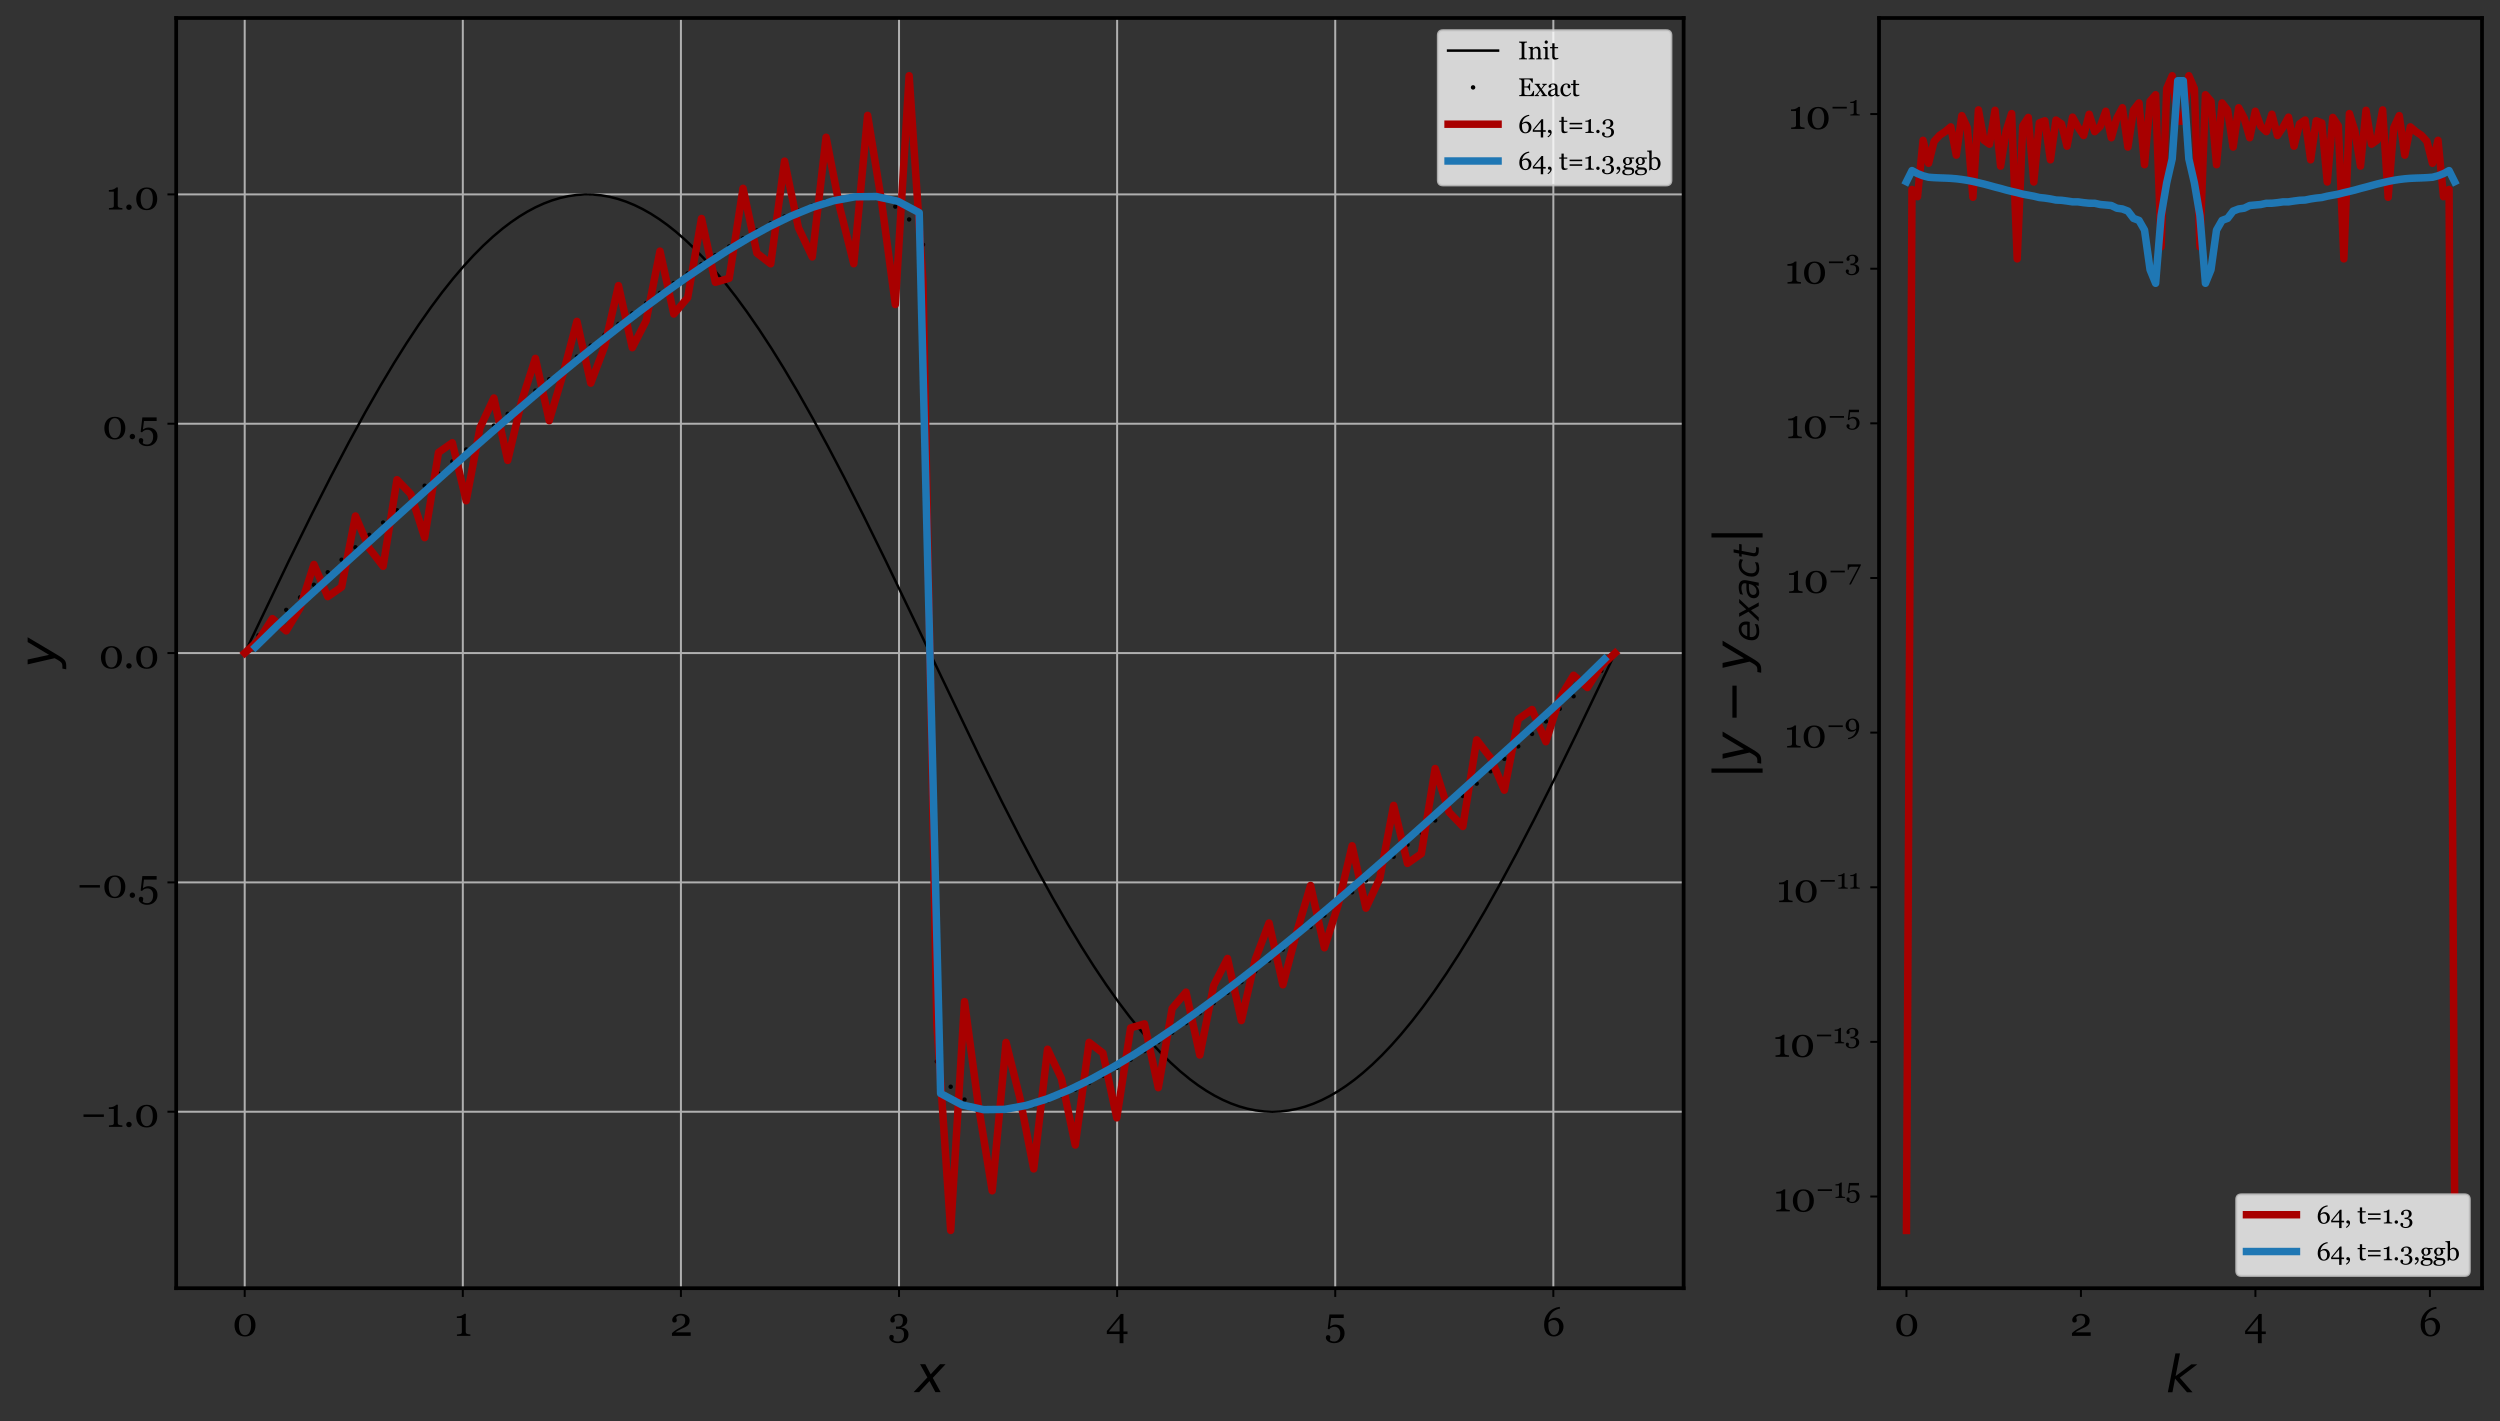 <?xml version="1.0" encoding="utf-8" standalone="no"?>
<!DOCTYPE svg PUBLIC "-//W3C//DTD SVG 1.1//EN"
  "http://www.w3.org/Graphics/SVG/1.1/DTD/svg11.dtd">
<svg xmlns:xlink="http://www.w3.org/1999/xlink" width="1000.796pt" height="568.901pt" viewBox="0 0 1000.796 568.901" xmlns="http://www.w3.org/2000/svg" version="1.1">
 <rect x="0" y="0" width="1000.796" height="568.901" fill="#333333" stroke="none"/>
 <defs>
  <style type="text/css">*{stroke-linejoin: round; stroke-linecap: butt}</style>
 </defs>
 <g id="figure_1">
  <g id="patch_1">
   <path d="M 0 568.901 
L 1000.796 568.901 
L 1000.796 0 
L 0 0 
L 0 568.901 
z
" style="fill: none"/>
  </g>
  <g id="axes_1">
   <g id="patch_2">
    <path d="M 70.531 515.68 
L 673.986 515.68 
L 673.986 7.2 
L 70.531 7.2 
L 70.531 515.68 
z
" style="fill: none"/>
   </g>
   <g id="matplotlib.axis_1">
    <g id="xtick_1">
     <g id="line2d_1">
      <path d="M 97.961 515.68 
L 97.961 7.2 
" clip-path="url(#p38a72da146)" style="fill: none; stroke: #b0b0b0; stroke-width: 0.8; stroke-linecap: square"/>
     </g>
     <g id="line2d_2">
      <defs>
       <path id="m943eaf4211" d="M 0 0 
L 0 3.5 
" style="stroke: #000000; stroke-width: 0.8"/>
      </defs>
      <g>
       <use xlink:href="#m943eaf4211" x="97.961" y="515.68" style="stroke: #000000; stroke-width: 0.8"/>
      </g>
     </g>
     <g id="text_1">
      <!-- 0 -->
      <g transform="translate(93.051 534.775) scale(0.16 -0.16)">
       <defs>
        <path id="Georgia-30" d="M 3209 2919 
Q 3409 2678 3507 2354 
Q 3606 2031 3606 1678 
Q 3606 1253 3484 917 
Q 3363 581 3150 359 
Q 2931 131 2631 15 
Q 2331 -100 1963 -100 
Q 1559 -100 1243 34 
Q 928 169 731 403 
Q 525 647 423 973 
Q 322 1300 322 1678 
Q 322 2050 420 2362 
Q 519 2675 728 2928 
Q 928 3172 1243 3312 
Q 1559 3453 1966 3453 
Q 2394 3453 2700 3309 
Q 3006 3166 3209 2919 
z
M 2916 1678 
Q 2916 2422 2661 2831 
Q 2406 3241 1969 3241 
Q 1525 3241 1269 2831 
Q 1013 2422 1013 1678 
Q 1013 972 1258 542 
Q 1503 113 1963 113 
Q 2422 113 2669 542 
Q 2916 972 2916 1678 
z
" transform="scale(0.016)"/>
       </defs>
       <use xlink:href="#Georgia-30"/>
      </g>
     </g>
    </g>
    <g id="xtick_2">
     <g id="line2d_3">
      <path d="M 185.273 515.68 
L 185.273 7.2 
" clip-path="url(#p38a72da146)" style="fill: none; stroke: #b0b0b0; stroke-width: 0.8; stroke-linecap: square"/>
     </g>
     <g id="line2d_4">
      <g>
       <use xlink:href="#m943eaf4211" x="185.273" y="515.68" style="stroke: #000000; stroke-width: 0.8"/>
      </g>
     </g>
     <g id="text_2">
      <!-- 1 -->
      <g transform="translate(181.835 534.775) scale(0.16 -0.16)">
       <defs>
        <path id="Georgia-31" d="M 2528 0 
L 422 0 
L 422 222 
Q 516 228 714 248 
Q 913 269 988 291 
Q 1084 322 1136 392 
Q 1188 463 1188 603 
L 1188 2797 
L 409 2797 
L 409 3059 
L 581 3059 
Q 919 3059 1186 3184 
Q 1453 3309 1569 3453 
L 1828 3453 
Q 1819 3250 1809 2978 
Q 1800 2706 1800 2491 
L 1800 638 
Q 1800 528 1848 442 
Q 1897 356 1988 316 
Q 2069 281 2253 253 
Q 2438 225 2528 222 
L 2528 0 
z
" transform="scale(0.016)"/>
       </defs>
       <use xlink:href="#Georgia-31"/>
      </g>
     </g>
    </g>
    <g id="xtick_3">
     <g id="line2d_5">
      <path d="M 272.584 515.68 
L 272.584 7.2 
" clip-path="url(#p38a72da146)" style="fill: none; stroke: #b0b0b0; stroke-width: 0.8; stroke-linecap: square"/>
     </g>
     <g id="line2d_6">
      <g>
       <use xlink:href="#m943eaf4211" x="272.584" y="515.68" style="stroke: #000000; stroke-width: 0.8"/>
      </g>
     </g>
     <g id="text_3">
      <!-- 2 -->
      <g transform="translate(268.116 534.775) scale(0.16 -0.16)">
       <defs>
        <path id="Georgia-32" d="M 3272 0 
L 344 0 
L 344 425 
Q 428 522 578 642 
Q 728 763 934 903 
Q 1059 988 1234 1088 
Q 1409 1188 1631 1306 
Q 1878 1438 2011 1538 
Q 2144 1638 2253 1784 
Q 2325 1881 2369 2026 
Q 2413 2172 2413 2441 
Q 2413 2831 2203 3014 
Q 1994 3197 1666 3197 
Q 1463 3197 1281 3117 
Q 1100 3038 1009 2897 
Q 1031 2797 1064 2659 
Q 1097 2522 1097 2391 
Q 1097 2272 998 2180 
Q 900 2088 706 2088 
Q 550 2088 465 2195 
Q 381 2303 381 2484 
Q 381 2653 475 2823 
Q 569 2994 744 3138 
Q 916 3278 1169 3365 
Q 1422 3453 1716 3453 
Q 2356 3453 2732 3167 
Q 3109 2881 3109 2403 
Q 3109 2175 3042 1987 
Q 2975 1800 2825 1656 
Q 2659 1497 2437 1383 
Q 2216 1269 1759 1066 
Q 1488 944 1253 811 
Q 1019 678 869 553 
L 3272 553 
L 3272 0 
z
" transform="scale(0.016)"/>
       </defs>
       <use xlink:href="#Georgia-32"/>
      </g>
     </g>
    </g>
    <g id="xtick_4">
     <g id="line2d_7">
      <path d="M 359.896 515.68 
L 359.896 7.2 
" clip-path="url(#p38a72da146)" style="fill: none; stroke: #b0b0b0; stroke-width: 0.8; stroke-linecap: square"/>
     </g>
     <g id="line2d_8">
      <g>
       <use xlink:href="#m943eaf4211" x="359.896" y="515.68" style="stroke: #000000; stroke-width: 0.8"/>
      </g>
     </g>
     <g id="text_4">
      <!-- 3 -->
      <g transform="translate(355.482 534.775) scale(0.16 -0.16)">
       <defs>
        <path id="Georgia-33" d="M 1522 -1141 
Q 1228 -1141 984 -1067 
Q 741 -994 566 -869 
Q 391 -744 295 -581 
Q 200 -419 200 -247 
Q 200 -94 275 29 
Q 350 153 516 153 
Q 703 153 801 61 
Q 900 -31 900 -150 
Q 900 -250 867 -403 
Q 834 -556 816 -622 
Q 838 -650 895 -697 
Q 953 -744 1038 -781 
Q 1138 -828 1247 -856 
Q 1356 -884 1556 -884 
Q 1744 -884 1917 -821 
Q 2091 -759 2222 -622 
Q 2359 -478 2436 -286 
Q 2513 -94 2513 219 
Q 2513 388 2477 553 
Q 2441 719 2344 841 
Q 2247 963 2080 1030 
Q 1913 1097 1656 1097 
L 1247 1097 
L 1247 1456 
L 1519 1456 
Q 1950 1456 2140 1693 
Q 2331 1931 2331 2409 
Q 2331 2800 2147 2998 
Q 1963 3197 1625 3197 
Q 1463 3197 1358 3158 
Q 1253 3119 1188 3081 
Q 1109 3038 1059 2984 
Q 1009 2931 984 2906 
Q 1006 2806 1037 2661 
Q 1069 2516 1069 2384 
Q 1069 2269 970 2176 
Q 872 2084 681 2084 
Q 516 2084 439 2203 
Q 363 2322 363 2478 
Q 363 2641 453 2809 
Q 544 2978 722 3125 
Q 900 3272 1156 3362 
Q 1413 3453 1747 3453 
Q 2131 3453 2382 3339 
Q 2634 3225 2778 3063 
Q 2919 2903 2972 2728 
Q 3025 2553 3025 2428 
Q 3025 2272 2981 2114 
Q 2938 1956 2838 1822 
Q 2728 1675 2548 1554 
Q 2369 1434 2097 1359 
L 2097 1309 
Q 2272 1294 2470 1231 
Q 2669 1169 2828 1047 
Q 2994 919 3100 717 
Q 3206 516 3206 206 
Q 3206 -394 2725 -767 
Q 2244 -1141 1522 -1141 
z
" transform="scale(0.016)"/>
       </defs>
       <use xlink:href="#Georgia-33"/>
      </g>
     </g>
    </g>
    <g id="xtick_5">
     <g id="line2d_9">
      <path d="M 447.208 515.68 
L 447.208 7.2 
" clip-path="url(#p38a72da146)" style="fill: none; stroke: #b0b0b0; stroke-width: 0.8; stroke-linecap: square"/>
     </g>
     <g id="line2d_10">
      <g>
       <use xlink:href="#m943eaf4211" x="447.208" y="515.68" style="stroke: #000000; stroke-width: 0.8"/>
      </g>
     </g>
     <g id="text_5">
      <!-- 4 -->
      <g transform="translate(442.688 534.775) scale(0.16 -0.16)">
       <defs>
        <path id="Georgia-34" d="M 3388 281 
L 2753 281 
L 2753 -1141 
L 2153 -1141 
L 2153 281 
L 153 281 
L 153 763 
L 2344 3434 
L 2753 3434 
L 2753 691 
L 3388 691 
L 3388 281 
z
M 2153 691 
L 2153 2738 
L 466 691 
L 2153 691 
z
" transform="scale(0.016)"/>
       </defs>
       <use xlink:href="#Georgia-34"/>
      </g>
     </g>
    </g>
    <g id="xtick_6">
     <g id="line2d_11">
      <path d="M 534.519 515.68 
L 534.519 7.2 
" clip-path="url(#p38a72da146)" style="fill: none; stroke: #b0b0b0; stroke-width: 0.8; stroke-linecap: square"/>
     </g>
     <g id="line2d_12">
      <g>
       <use xlink:href="#m943eaf4211" x="534.519" y="515.68" style="stroke: #000000; stroke-width: 0.8"/>
      </g>
     </g>
     <g id="text_6">
      <!-- 5 -->
      <g transform="translate(530.293 534.775) scale(0.16 -0.16)">
       <defs>
        <path id="Georgia-35" d="M 2634 1466 
Q 2841 1303 2977 1047 
Q 3113 791 3113 406 
Q 3113 -266 2653 -703 
Q 2194 -1141 1488 -1141 
Q 941 -1141 562 -881 
Q 184 -622 184 -278 
Q 184 -119 262 0 
Q 341 119 503 119 
Q 691 119 789 20 
Q 888 -78 888 -194 
Q 888 -294 853 -444 
Q 819 -594 800 -666 
Q 825 -688 881 -725 
Q 938 -763 1016 -797 
Q 1097 -831 1214 -857 
Q 1331 -884 1488 -884 
Q 1688 -884 1866 -803 
Q 2044 -722 2166 -563 
Q 2300 -388 2367 -164 
Q 2434 59 2434 403 
Q 2434 844 2189 1133 
Q 1944 1422 1544 1422 
Q 1294 1422 1076 1328 
Q 859 1234 688 1016 
L 478 1097 
L 744 3353 
L 2981 3353 
L 2981 2797 
L 997 2797 
L 834 1472 
Q 975 1572 1204 1670 
Q 1434 1769 1709 1769 
Q 1938 1769 2183 1698 
Q 2428 1628 2634 1466 
z
" transform="scale(0.016)"/>
       </defs>
       <use xlink:href="#Georgia-35"/>
      </g>
     </g>
    </g>
    <g id="xtick_7">
     <g id="line2d_13">
      <path d="M 621.831 515.68 
L 621.831 7.2 
" clip-path="url(#p38a72da146)" style="fill: none; stroke: #b0b0b0; stroke-width: 0.8; stroke-linecap: square"/>
     </g>
     <g id="line2d_14">
      <g>
       <use xlink:href="#m943eaf4211" x="621.831" y="515.68" style="stroke: #000000; stroke-width: 0.8"/>
      </g>
     </g>
     <g id="text_7">
      <!-- 6 -->
      <g transform="translate(617.304 534.775) scale(0.16 -0.16)">
       <defs>
        <path id="Georgia-36" d="M 3359 1441 
Q 3359 1116 3242 831 
Q 3125 547 2928 347 
Q 2700 119 2423 9 
Q 2147 -100 1847 -100 
Q 1500 -100 1219 28 
Q 938 156 741 391 
Q 541 628 431 972 
Q 322 1316 322 1744 
Q 322 2859 986 3625 
Q 1650 4391 2766 4544 
L 2822 4263 
L 2541 4213 
Q 1863 3994 1492 3531 
Q 1122 3069 1013 2409 
Q 1281 2644 1543 2741 
Q 1806 2838 2097 2838 
Q 2619 2838 2989 2438 
Q 3359 2038 3359 1441 
z
M 2681 1356 
Q 2681 1863 2448 2169 
Q 2216 2475 1825 2475 
Q 1591 2475 1389 2387 
Q 1188 2300 1000 2094 
Q 997 2056 990 1920 
Q 984 1784 984 1706 
Q 984 975 1223 561 
Q 1463 147 1853 147 
Q 2225 147 2453 470 
Q 2681 794 2681 1356 
z
" transform="scale(0.016)"/>
       </defs>
       <use xlink:href="#Georgia-36"/>
      </g>
     </g>
    </g>
    <g id="text_8">
     <!-- $x$ -->
     <g transform="translate(366.259 557.364) scale(0.2 -0.2)">
      <defs>
       <path id="DejaVuSans-Oblique-78" d="M 3841 3500 
L 2234 1784 
L 3219 0 
L 2559 0 
L 1819 1388 
L 531 0 
L -166 0 
L 1556 1844 
L 641 3500 
L 1300 3500 
L 1972 2234 
L 3144 3500 
L 3841 3500 
z
" transform="scale(0.016)"/>
      </defs>
      <use xlink:href="#DejaVuSans-Oblique-78" transform="translate(0 0.312)"/>
     </g>
    </g>
   </g>
   <g id="matplotlib.axis_2">
    <g id="ytick_1">
     <g id="line2d_15">
      <path d="M 70.531 445.049 
L 673.986 445.049 
" clip-path="url(#p38a72da146)" style="fill: none; stroke: #b0b0b0; stroke-width: 0.8; stroke-linecap: square"/>
     </g>
     <g id="line2d_16">
      <defs>
       <path id="mfa3204009a" d="M 0 0 
L -3.5 0 
" style="stroke: #000000; stroke-width: 0.8"/>
      </defs>
      <g>
       <use xlink:href="#mfa3204009a" x="70.531" y="445.049" style="stroke: #000000; stroke-width: 0.8"/>
      </g>
     </g>
     <g id="text_9">
      <!-- −1.0 -->
      <g transform="translate(32.234 451.096) scale(0.16 -0.16)">
       <defs>
        <path id="Georgia-2212" d="M 3650 1553 
L 466 1553 
L 466 1944 
L 3650 1944 
L 3650 1553 
z
" transform="scale(0.016)"/>
        <path id="Georgia-2e" d="M 1297 359 
Q 1297 184 1170 60 
Q 1044 -63 869 -63 
Q 694 -63 567 60 
Q 441 184 441 359 
Q 441 534 567 661 
Q 694 788 869 788 
Q 1044 788 1170 661 
Q 1297 534 1297 359 
z
" transform="scale(0.016)"/>
       </defs>
       <use xlink:href="#Georgia-2212"/>
       <use xlink:href="#Georgia-31" x="64.307"/>
       <use xlink:href="#Georgia-2e" x="107.275"/>
       <use xlink:href="#Georgia-30" x="134.229"/>
      </g>
     </g>
    </g>
    <g id="ytick_2">
     <g id="line2d_17">
      <path d="M 70.531 353.244 
L 673.986 353.244 
" clip-path="url(#p38a72da146)" style="fill: none; stroke: #b0b0b0; stroke-width: 0.8; stroke-linecap: square"/>
     </g>
     <g id="line2d_18">
      <g>
       <use xlink:href="#mfa3204009a" x="70.531" y="353.244" style="stroke: #000000; stroke-width: 0.8"/>
      </g>
     </g>
     <g id="text_10">
      <!-- −0.5 -->
      <g transform="translate(30.656 359.292) scale(0.16 -0.16)">
       <use xlink:href="#Georgia-2212"/>
       <use xlink:href="#Georgia-30" x="64.307"/>
       <use xlink:href="#Georgia-2e" x="125.684"/>
       <use xlink:href="#Georgia-35" x="152.637"/>
      </g>
     </g>
    </g>
    <g id="ytick_3">
     <g id="line2d_19">
      <path d="M 70.531 261.44 
L 673.986 261.44 
" clip-path="url(#p38a72da146)" style="fill: none; stroke: #b0b0b0; stroke-width: 0.8; stroke-linecap: square"/>
     </g>
     <g id="line2d_20">
      <g>
       <use xlink:href="#mfa3204009a" x="70.531" y="261.44" style="stroke: #000000; stroke-width: 0.8"/>
      </g>
     </g>
     <g id="text_11">
      <!-- 0.0 -->
      <g transform="translate(39.579 267.488) scale(0.16 -0.16)">
       <use xlink:href="#Georgia-30"/>
       <use xlink:href="#Georgia-2e" x="61.377"/>
       <use xlink:href="#Georgia-30" x="88.33"/>
      </g>
     </g>
    </g>
    <g id="ytick_4">
     <g id="line2d_21">
      <path d="M 70.531 169.636 
L 673.986 169.636 
" clip-path="url(#p38a72da146)" style="fill: none; stroke: #b0b0b0; stroke-width: 0.8; stroke-linecap: square"/>
     </g>
     <g id="line2d_22">
      <g>
       <use xlink:href="#mfa3204009a" x="70.531" y="169.636" style="stroke: #000000; stroke-width: 0.8"/>
      </g>
     </g>
     <g id="text_12">
      <!-- 0.5 -->
      <g transform="translate(40.946 175.683) scale(0.16 -0.16)">
       <use xlink:href="#Georgia-30"/>
       <use xlink:href="#Georgia-2e" x="61.377"/>
       <use xlink:href="#Georgia-35" x="88.33"/>
      </g>
     </g>
    </g>
    <g id="ytick_5">
     <g id="line2d_23">
      <path d="M 70.531 77.831 
L 673.986 77.831 
" clip-path="url(#p38a72da146)" style="fill: none; stroke: #b0b0b0; stroke-width: 0.8; stroke-linecap: square"/>
     </g>
     <g id="line2d_24">
      <g>
       <use xlink:href="#mfa3204009a" x="70.531" y="77.831" style="stroke: #000000; stroke-width: 0.8"/>
      </g>
     </g>
     <g id="text_13">
      <!-- 1.0 -->
      <g transform="translate(42.524 83.879) scale(0.16 -0.16)">
       <use xlink:href="#Georgia-31"/>
       <use xlink:href="#Georgia-2e" x="42.969"/>
       <use xlink:href="#Georgia-30" x="69.922"/>
      </g>
     </g>
    </g>
    <g id="text_14">
     <!-- $y$ -->
     <g transform="translate(22.319 267.44) rotate(-90) scale(0.2 -0.2)">
      <defs>
       <path id="DejaVuSans-Oblique-79" d="M 1588 -325 
Q 1188 -997 936 -1164 
Q 684 -1331 294 -1331 
L -159 -1331 
L -63 -850 
L 269 -850 
Q 509 -850 678 -719 
Q 847 -588 1056 -206 
L 1234 128 
L 459 3500 
L 1069 3500 
L 1650 819 
L 3256 3500 
L 3859 3500 
L 1588 -325 
z
" transform="scale(0.016)"/>
      </defs>
      <use xlink:href="#DejaVuSans-Oblique-79" transform="translate(0 0.312)"/>
     </g>
    </g>
   </g>
   <g id="line2d_25">
    <path d="M 97.961 261.44 
L 115.534 224.735 
L 124.869 205.746 
L 132.557 190.576 
L 139.696 176.979 
L 146.286 164.927 
L 152.326 154.36 
L 157.818 145.197 
L 162.76 137.342 
L 167.702 129.885 
L 172.645 122.85 
L 177.038 116.968 
L 181.431 111.452 
L 185.824 106.315 
L 189.668 102.142 
L 193.512 98.278 
L 197.356 94.73 
L 201.2 91.505 
L 204.495 89.003 
L 207.79 86.746 
L 211.085 84.738 
L 214.38 82.982 
L 217.675 81.48 
L 220.969 80.234 
L 224.264 79.246 
L 227.559 78.517 
L 230.854 78.049 
L 234.149 77.842 
L 237.444 77.897 
L 240.739 78.213 
L 244.033 78.789 
L 247.328 79.626 
L 250.623 80.722 
L 253.918 82.075 
L 257.213 83.683 
L 260.508 85.545 
L 263.803 87.657 
L 267.098 90.016 
L 270.392 92.62 
L 274.236 95.96 
L 278.08 99.622 
L 281.924 103.597 
L 285.768 107.879 
L 290.162 113.135 
L 294.555 118.767 
L 298.948 124.76 
L 303.89 131.915 
L 308.833 139.485 
L 313.775 147.446 
L 319.266 156.718 
L 325.307 167.395 
L 331.347 178.521 
L 337.937 191.109 
L 345.625 206.297 
L 354.412 224.17 
L 365.944 248.171 
L 392.303 303.221 
L 401.089 320.971 
L 408.777 336.015 
L 415.367 348.454 
L 421.407 359.422 
L 427.448 369.922 
L 432.939 379.019 
L 437.882 386.809 
L 442.824 394.197 
L 447.766 401.16 
L 452.159 406.975 
L 456.552 412.421 
L 460.946 417.485 
L 464.79 421.592 
L 468.634 425.389 
L 472.478 428.868 
L 476.322 432.023 
L 479.617 434.464 
L 482.911 436.659 
L 486.206 438.604 
L 489.501 440.297 
L 492.796 441.736 
L 496.091 442.917 
L 499.386 443.841 
L 502.681 444.504 
L 505.975 444.907 
L 509.27 445.049 
L 512.565 444.929 
L 515.86 444.548 
L 519.155 443.906 
L 522.45 443.004 
L 525.745 441.844 
L 529.04 440.427 
L 532.334 438.755 
L 535.629 436.831 
L 538.924 434.657 
L 542.219 432.236 
L 545.514 429.572 
L 549.358 426.162 
L 553.202 422.432 
L 557.046 418.391 
L 560.89 414.045 
L 565.283 408.717 
L 569.676 403.016 
L 574.069 396.957 
L 579.012 389.731 
L 583.954 382.094 
L 588.896 374.071 
L 594.388 364.734 
L 600.428 353.993 
L 607.018 341.773 
L 614.157 328.02 
L 621.845 312.715 
L 631.18 293.608 
L 644.36 266.059 
L 646.556 261.44 
L 646.556 261.44 
" clip-path="url(#p38a72da146)" style="fill: none; stroke: #000000; stroke-linecap: square"/>
   </g>
   <g id="line2d_26">
    <defs>
     <path id="m6c35e6cda9" d="M 0 0.4 
C 0.106 0.4 0.208 0.358 0.283 0.283 
C 0.358 0.208 0.4 0.106 0.4 0 
C 0.4 -0.106 0.358 -0.208 0.283 -0.283 
C 0.208 -0.358 0.106 -0.4 0 -0.4 
C -0.106 -0.4 -0.208 -0.358 -0.283 -0.283 
C -0.358 -0.208 -0.4 -0.106 -0.4 0 
C -0.4 0.106 -0.358 0.208 -0.283 0.283 
C -0.208 0.358 -0.106 0.4 0 0.4 
z
" style="stroke: #000000"/>
    </defs>
    <g clip-path="url(#p38a72da146)">
     <use xlink:href="#m6c35e6cda9" x="97.961" y="261.44" style="stroke: #000000"/>
     <use xlink:href="#m6c35e6cda9" x="103.502" y="254.349" style="stroke: #000000"/>
     <use xlink:href="#m6c35e6cda9" x="109.044" y="249.213" style="stroke: #000000"/>
     <use xlink:href="#m6c35e6cda9" x="114.585" y="244.156" style="stroke: #000000"/>
     <use xlink:href="#m6c35e6cda9" x="120.126" y="239.12" style="stroke: #000000"/>
     <use xlink:href="#m6c35e6cda9" x="125.668" y="234.097" style="stroke: #000000"/>
     <use xlink:href="#m6c35e6cda9" x="131.209" y="229.085" style="stroke: #000000"/>
     <use xlink:href="#m6c35e6cda9" x="136.751" y="224.086" style="stroke: #000000"/>
     <use xlink:href="#m6c35e6cda9" x="142.292" y="219.101" style="stroke: #000000"/>
     <use xlink:href="#m6c35e6cda9" x="147.833" y="214.131" style="stroke: #000000"/>
     <use xlink:href="#m6c35e6cda9" x="153.375" y="209.179" style="stroke: #000000"/>
     <use xlink:href="#m6c35e6cda9" x="158.916" y="204.245" style="stroke: #000000"/>
     <use xlink:href="#m6c35e6cda9" x="164.457" y="199.331" style="stroke: #000000"/>
     <use xlink:href="#m6c35e6cda9" x="169.999" y="194.44" style="stroke: #000000"/>
     <use xlink:href="#m6c35e6cda9" x="175.54" y="189.573" style="stroke: #000000"/>
     <use xlink:href="#m6c35e6cda9" x="181.082" y="184.733" style="stroke: #000000"/>
     <use xlink:href="#m6c35e6cda9" x="186.623" y="179.921" style="stroke: #000000"/>
     <use xlink:href="#m6c35e6cda9" x="192.164" y="175.14" style="stroke: #000000"/>
     <use xlink:href="#m6c35e6cda9" x="197.706" y="170.392" style="stroke: #000000"/>
     <use xlink:href="#m6c35e6cda9" x="203.247" y="165.681" style="stroke: #000000"/>
     <use xlink:href="#m6c35e6cda9" x="208.788" y="161.009" style="stroke: #000000"/>
     <use xlink:href="#m6c35e6cda9" x="214.33" y="156.378" style="stroke: #000000"/>
     <use xlink:href="#m6c35e6cda9" x="219.871" y="151.794" style="stroke: #000000"/>
     <use xlink:href="#m6c35e6cda9" x="225.412" y="147.258" style="stroke: #000000"/>
     <use xlink:href="#m6c35e6cda9" x="230.954" y="142.775" style="stroke: #000000"/>
     <use xlink:href="#m6c35e6cda9" x="236.495" y="138.351" style="stroke: #000000"/>
     <use xlink:href="#m6c35e6cda9" x="242.037" y="133.988" style="stroke: #000000"/>
     <use xlink:href="#m6c35e6cda9" x="247.578" y="129.693" style="stroke: #000000"/>
     <use xlink:href="#m6c35e6cda9" x="253.119" y="125.472" style="stroke: #000000"/>
     <use xlink:href="#m6c35e6cda9" x="258.661" y="121.331" style="stroke: #000000"/>
     <use xlink:href="#m6c35e6cda9" x="264.202" y="117.277" style="stroke: #000000"/>
     <use xlink:href="#m6c35e6cda9" x="269.743" y="113.32" style="stroke: #000000"/>
     <use xlink:href="#m6c35e6cda9" x="275.285" y="109.468" style="stroke: #000000"/>
     <use xlink:href="#m6c35e6cda9" x="280.826" y="105.733" style="stroke: #000000"/>
     <use xlink:href="#m6c35e6cda9" x="286.368" y="102.128" style="stroke: #000000"/>
     <use xlink:href="#m6c35e6cda9" x="291.909" y="98.667" style="stroke: #000000"/>
     <use xlink:href="#m6c35e6cda9" x="297.45" y="95.367" style="stroke: #000000"/>
     <use xlink:href="#m6c35e6cda9" x="302.992" y="92.25" style="stroke: #000000"/>
     <use xlink:href="#m6c35e6cda9" x="308.533" y="89.34" style="stroke: #000000"/>
     <use xlink:href="#m6c35e6cda9" x="314.074" y="86.669" style="stroke: #000000"/>
     <use xlink:href="#m6c35e6cda9" x="319.616" y="84.274" style="stroke: #000000"/>
     <use xlink:href="#m6c35e6cda9" x="325.157" y="82.204" style="stroke: #000000"/>
     <use xlink:href="#m6c35e6cda9" x="330.698" y="80.521" style="stroke: #000000"/>
     <use xlink:href="#m6c35e6cda9" x="336.24" y="79.312" style="stroke: #000000"/>
     <use xlink:href="#m6c35e6cda9" x="341.781" y="78.694" style="stroke: #000000"/>
     <use xlink:href="#m6c35e6cda9" x="347.323" y="78.839" style="stroke: #000000"/>
     <use xlink:href="#m6c35e6cda9" x="352.864" y="80.019" style="stroke: #000000"/>
     <use xlink:href="#m6c35e6cda9" x="358.405" y="82.703" style="stroke: #000000"/>
     <use xlink:href="#m6c35e6cda9" x="363.947" y="87.838" style="stroke: #000000"/>
     <use xlink:href="#m6c35e6cda9" x="369.488" y="97.949" style="stroke: #000000"/>
     <use xlink:href="#m6c35e6cda9" x="375.029" y="424.931" style="stroke: #000000"/>
     <use xlink:href="#m6c35e6cda9" x="380.571" y="435.042" style="stroke: #000000"/>
     <use xlink:href="#m6c35e6cda9" x="386.112" y="440.177" style="stroke: #000000"/>
     <use xlink:href="#m6c35e6cda9" x="391.654" y="442.861" style="stroke: #000000"/>
     <use xlink:href="#m6c35e6cda9" x="397.195" y="444.041" style="stroke: #000000"/>
     <use xlink:href="#m6c35e6cda9" x="402.736" y="444.186" style="stroke: #000000"/>
     <use xlink:href="#m6c35e6cda9" x="408.278" y="443.568" style="stroke: #000000"/>
     <use xlink:href="#m6c35e6cda9" x="413.819" y="442.359" style="stroke: #000000"/>
     <use xlink:href="#m6c35e6cda9" x="419.36" y="440.676" style="stroke: #000000"/>
     <use xlink:href="#m6c35e6cda9" x="424.902" y="438.606" style="stroke: #000000"/>
     <use xlink:href="#m6c35e6cda9" x="430.443" y="436.211" style="stroke: #000000"/>
     <use xlink:href="#m6c35e6cda9" x="435.984" y="433.54" style="stroke: #000000"/>
     <use xlink:href="#m6c35e6cda9" x="441.526" y="430.63" style="stroke: #000000"/>
     <use xlink:href="#m6c35e6cda9" x="447.067" y="427.513" style="stroke: #000000"/>
     <use xlink:href="#m6c35e6cda9" x="452.609" y="424.213" style="stroke: #000000"/>
     <use xlink:href="#m6c35e6cda9" x="458.15" y="420.752" style="stroke: #000000"/>
     <use xlink:href="#m6c35e6cda9" x="463.691" y="417.147" style="stroke: #000000"/>
     <use xlink:href="#m6c35e6cda9" x="469.233" y="413.412" style="stroke: #000000"/>
     <use xlink:href="#m6c35e6cda9" x="474.774" y="409.56" style="stroke: #000000"/>
     <use xlink:href="#m6c35e6cda9" x="480.315" y="405.603" style="stroke: #000000"/>
     <use xlink:href="#m6c35e6cda9" x="485.857" y="401.549" style="stroke: #000000"/>
     <use xlink:href="#m6c35e6cda9" x="491.398" y="397.408" style="stroke: #000000"/>
     <use xlink:href="#m6c35e6cda9" x="496.94" y="393.187" style="stroke: #000000"/>
     <use xlink:href="#m6c35e6cda9" x="502.481" y="388.892" style="stroke: #000000"/>
     <use xlink:href="#m6c35e6cda9" x="508.022" y="384.529" style="stroke: #000000"/>
     <use xlink:href="#m6c35e6cda9" x="513.564" y="380.105" style="stroke: #000000"/>
     <use xlink:href="#m6c35e6cda9" x="519.105" y="375.622" style="stroke: #000000"/>
     <use xlink:href="#m6c35e6cda9" x="524.646" y="371.086" style="stroke: #000000"/>
     <use xlink:href="#m6c35e6cda9" x="530.188" y="366.502" style="stroke: #000000"/>
     <use xlink:href="#m6c35e6cda9" x="535.729" y="361.871" style="stroke: #000000"/>
     <use xlink:href="#m6c35e6cda9" x="541.27" y="357.199" style="stroke: #000000"/>
     <use xlink:href="#m6c35e6cda9" x="546.812" y="352.488" style="stroke: #000000"/>
     <use xlink:href="#m6c35e6cda9" x="552.353" y="347.74" style="stroke: #000000"/>
     <use xlink:href="#m6c35e6cda9" x="557.895" y="342.959" style="stroke: #000000"/>
     <use xlink:href="#m6c35e6cda9" x="563.436" y="338.147" style="stroke: #000000"/>
     <use xlink:href="#m6c35e6cda9" x="568.977" y="333.307" style="stroke: #000000"/>
     <use xlink:href="#m6c35e6cda9" x="574.519" y="328.44" style="stroke: #000000"/>
     <use xlink:href="#m6c35e6cda9" x="580.06" y="323.549" style="stroke: #000000"/>
     <use xlink:href="#m6c35e6cda9" x="585.601" y="318.635" style="stroke: #000000"/>
     <use xlink:href="#m6c35e6cda9" x="591.143" y="313.701" style="stroke: #000000"/>
     <use xlink:href="#m6c35e6cda9" x="596.684" y="308.749" style="stroke: #000000"/>
     <use xlink:href="#m6c35e6cda9" x="602.226" y="303.779" style="stroke: #000000"/>
     <use xlink:href="#m6c35e6cda9" x="607.767" y="298.794" style="stroke: #000000"/>
     <use xlink:href="#m6c35e6cda9" x="613.308" y="293.795" style="stroke: #000000"/>
     <use xlink:href="#m6c35e6cda9" x="618.85" y="288.783" style="stroke: #000000"/>
     <use xlink:href="#m6c35e6cda9" x="624.391" y="283.76" style="stroke: #000000"/>
     <use xlink:href="#m6c35e6cda9" x="629.932" y="278.724" style="stroke: #000000"/>
     <use xlink:href="#m6c35e6cda9" x="635.474" y="273.667" style="stroke: #000000"/>
     <use xlink:href="#m6c35e6cda9" x="641.015" y="268.531" style="stroke: #000000"/>
     <use xlink:href="#m6c35e6cda9" x="646.556" y="261.44" style="stroke: #000000"/>
    </g>
   </g>
   <g id="line2d_27">
    <path d="M 97.961 261.44 
L 103.502 256.293 
L 109.044 247.645 
L 114.585 252.558 
L 120.126 243.357 
L 125.668 225.95 
L 131.209 238.848 
L 136.751 234.98 
L 142.292 206.561 
L 147.833 219.536 
L 153.375 226.707 
L 158.916 192.027 
L 164.457 197.79 
L 169.999 215.225 
L 175.54 181.14 
L 181.082 177.247 
L 186.623 200.463 
L 192.164 171.243 
L 197.706 159.333 
L 203.247 184.304 
L 208.788 160.762 
L 214.33 143.471 
L 219.871 168.407 
L 225.412 149.687 
L 230.954 128.641 
L 236.495 153.382 
L 242.037 138.692 
L 247.578 114.328 
L 253.119 139.191 
L 258.661 128.387 
L 264.202 100.529 
L 269.743 125.714 
L 275.285 119.169 
L 280.826 87.466 
L 286.368 113.004 
L 291.909 111.393 
L 297.45 75.385 
L 302.992 101.319 
L 308.533 105.604 
L 314.074 64.505 
L 319.616 91.144 
L 325.157 102.857 
L 330.698 54.948 
L 336.24 83.377 
L 341.781 105.583 
L 347.323 46.189 
L 352.864 80.371 
L 358.405 121.907 
L 363.947 30.313 
L 369.488 112.812 
L 375.029 410.068 
L 380.571 492.567 
L 386.112 400.973 
L 391.654 442.509 
L 397.195 476.691 
L 402.736 417.297 
L 408.278 439.503 
L 413.819 467.932 
L 419.36 420.023 
L 424.902 431.736 
L 430.443 458.375 
L 435.984 417.276 
L 441.526 421.561 
L 447.067 447.495 
L 452.609 411.487 
L 458.15 409.876 
L 463.691 435.414 
L 469.233 403.711 
L 474.774 397.166 
L 480.315 422.351 
L 485.857 394.493 
L 491.398 383.689 
L 496.94 408.552 
L 502.481 384.188 
L 508.022 369.498 
L 513.564 394.239 
L 519.105 373.193 
L 524.646 354.473 
L 530.188 379.409 
L 535.729 362.118 
L 541.27 338.576 
L 546.812 363.547 
L 552.353 351.637 
L 557.895 322.417 
L 563.436 345.633 
L 568.977 341.74 
L 574.519 307.655 
L 580.06 325.09 
L 585.601 330.853 
L 591.143 296.173 
L 596.684 303.344 
L 602.226 316.319 
L 607.767 287.9 
L 613.308 284.032 
L 618.85 296.93 
L 624.391 279.523 
L 629.932 270.322 
L 635.474 275.235 
L 641.015 266.587 
L 646.556 261.44 
" clip-path="url(#p38a72da146)" style="fill: none; stroke: #a80000; stroke-width: 3; stroke-linecap: square"/>
   </g>
   <g id="line2d_28">
    <path d="M 102.247 258.988 
L 110.819 250.594 
L 119.391 242.59 
L 127.962 234.767 
L 136.534 227.01 
L 145.106 219.267 
L 153.678 211.523 
L 162.25 203.787 
L 170.821 196.077 
L 179.393 188.415 
L 187.965 180.822 
L 196.537 173.314 
L 205.109 165.907 
L 213.68 158.613 
L 222.252 151.443 
L 230.824 144.409 
L 239.396 137.525 
L 247.968 130.806 
L 256.539 124.274 
L 265.111 117.951 
L 273.683 111.867 
L 282.255 106.055 
L 290.827 100.557 
L 299.398 95.425 
L 307.97 90.727 
L 316.542 86.556 
L 325.114 83.04 
L 333.686 80.362 
L 342.257 78.784 
L 350.829 78.676 
L 359.401 80.556 
L 367.973 85.143 
L 376.545 437.737 
L 385.116 442.324 
L 393.688 444.204 
L 402.26 444.096 
L 410.832 442.518 
L 419.404 439.84 
L 427.975 436.324 
L 436.547 432.153 
L 445.119 427.455 
L 453.691 422.323 
L 462.263 416.825 
L 470.834 411.013 
L 479.406 404.929 
L 487.978 398.606 
L 496.55 392.074 
L 505.122 385.355 
L 513.694 378.471 
L 522.265 371.437 
L 530.837 364.267 
L 539.409 356.973 
L 547.981 349.566 
L 556.553 342.058 
L 565.124 334.465 
L 573.696 326.803 
L 582.268 319.093 
L 590.84 311.357 
L 599.412 303.613 
L 607.983 295.87 
L 616.555 288.113 
L 625.127 280.29 
L 633.699 272.286 
L 642.271 263.892 
" clip-path="url(#p38a72da146)" style="fill: none; stroke: #1f77b4; stroke-width: 3; stroke-linecap: square"/>
   </g>
   <g id="patch_3">
    <path d="M 70.531 515.68 
L 70.531 7.2 
" style="fill: none; stroke: #000000; stroke-width: 1.5; stroke-linejoin: miter; stroke-linecap: square"/>
   </g>
   <g id="patch_4">
    <path d="M 673.986 515.68 
L 673.986 7.2 
" style="fill: none; stroke: #000000; stroke-width: 1.5; stroke-linejoin: miter; stroke-linecap: square"/>
   </g>
   <g id="patch_5">
    <path d="M 70.531 515.68 
L 673.986 515.68 
" style="fill: none; stroke: #000000; stroke-width: 1.5; stroke-linejoin: miter; stroke-linecap: square"/>
   </g>
   <g id="patch_6">
    <path d="M 70.531 7.2 
L 673.986 7.2 
" style="fill: none; stroke: #000000; stroke-width: 1.5; stroke-linejoin: miter; stroke-linecap: square"/>
   </g>
   <g id="legend_1">
    <g id="patch_7">
     <path d="M 577.697 74.112 
L 666.986 74.112 
Q 668.986 74.112 668.986 72.112 
L 668.986 14.2 
Q 668.986 12.2 666.986 12.2 
L 577.697 12.2 
Q 575.697 12.2 575.697 14.2 
L 575.697 72.112 
Q 575.697 74.112 577.697 74.112 
z
" style="fill: #ffffff; opacity: 0.8; stroke: #cccccc; stroke-linejoin: miter"/>
    </g>
    <g id="line2d_29">
     <path d="M 579.697 20.259 
L 589.697 20.259 
L 599.697 20.259 
" style="fill: none; stroke: #000000; stroke-linecap: square"/>
    </g>
    <g id="text_15">
     <!-- Init -->
     <g transform="translate(607.697 23.759) scale(0.1 -0.1)">
      <defs>
       <path id="Georgia-49" d="M 2244 0 
L 247 0 
L 247 222 
Q 331 228 490 240 
Q 650 253 716 278 
Q 819 319 866 389 
Q 913 459 913 584 
L 913 3797 
Q 913 3906 878 3979 
Q 844 4053 716 4103 
Q 622 4141 480 4173 
Q 338 4206 247 4213 
L 247 4434 
L 2244 4434 
L 2244 4213 
Q 2147 4209 2012 4189 
Q 1878 4169 1778 4138 
Q 1659 4100 1618 4015 
Q 1578 3931 1578 3828 
L 1578 619 
Q 1578 516 1623 436 
Q 1669 356 1778 309 
Q 1844 284 1992 254 
Q 2141 225 2244 222 
L 2244 0 
z
" transform="scale(0.016)"/>
       <path id="Georgia-6e" d="M 3628 0 
L 2119 0 
L 2119 206 
Q 2191 213 2277 219 
Q 2363 225 2419 244 
Q 2506 272 2548 342 
Q 2591 413 2591 525 
L 2591 2109 
Q 2591 2438 2436 2616 
Q 2281 2794 2059 2794 
Q 1894 2794 1756 2742 
Q 1619 2691 1513 2616 
Q 1409 2544 1348 2461 
Q 1288 2378 1259 2328 
L 1259 556 
Q 1259 450 1303 381 
Q 1347 313 1434 275 
Q 1500 244 1576 228 
Q 1653 213 1734 206 
L 1734 0 
L 225 0 
L 225 206 
Q 297 213 373 219 
Q 450 225 506 244 
Q 594 272 636 342 
Q 678 413 678 525 
L 678 2428 
Q 678 2534 633 2623 
Q 588 2713 506 2769 
Q 447 2806 365 2823 
Q 284 2841 191 2847 
L 191 3050 
L 1216 3119 
L 1259 3075 
L 1259 2641 
L 1275 2641 
Q 1350 2716 1462 2820 
Q 1575 2925 1675 2991 
Q 1791 3066 1950 3116 
Q 2109 3166 2309 3166 
Q 2753 3166 2967 2889 
Q 3181 2613 3181 2153 
L 3181 550 
Q 3181 441 3218 373 
Q 3256 306 3347 269 
Q 3422 238 3476 225 
Q 3531 213 3628 206 
L 3628 0 
z
" transform="scale(0.016)"/>
       <path id="Georgia-69" d="M 1722 0 
L 231 0 
L 231 206 
Q 303 213 379 219 
Q 456 225 513 244 
Q 600 272 642 342 
Q 684 413 684 525 
L 684 2428 
Q 684 2528 639 2611 
Q 594 2694 513 2750 
Q 453 2788 340 2814 
Q 228 2841 134 2847 
L 134 3050 
L 1222 3119 
L 1266 3075 
L 1266 563 
Q 1266 453 1308 381 
Q 1350 309 1441 275 
Q 1509 247 1575 230 
Q 1641 213 1722 206 
L 1722 0 
z
M 1328 4334 
Q 1328 4156 1211 4023 
Q 1094 3891 922 3891 
Q 763 3891 645 4017 
Q 528 4144 528 4306 
Q 528 4478 645 4606 
Q 763 4734 922 4734 
Q 1100 4734 1214 4614 
Q 1328 4494 1328 4334 
z
" transform="scale(0.016)"/>
       <path id="Georgia-74" d="M 2128 134 
Q 1925 50 1744 -8 
Q 1563 -66 1300 -66 
Q 913 -66 755 129 
Q 597 325 597 681 
L 597 2769 
L 41 2769 
L 41 3069 
L 609 3069 
L 609 4028 
L 1178 4028 
L 1178 3069 
L 2063 3069 
L 2063 2769 
L 1184 2769 
L 1184 1047 
Q 1184 853 1198 723 
Q 1213 594 1266 497 
Q 1316 406 1416 359 
Q 1516 313 1684 313 
Q 1763 313 1914 327 
Q 2066 341 2128 363 
L 2128 134 
z
" transform="scale(0.016)"/>
      </defs>
      <use xlink:href="#Georgia-49"/>
      <use xlink:href="#Georgia-6e" x="38.965"/>
      <use xlink:href="#Georgia-69" x="98.047"/>
      <use xlink:href="#Georgia-74" x="127.344"/>
     </g>
    </g>
    <g id="line2d_30">
     <g>
      <use xlink:href="#m6c35e6cda9" x="589.697" y="34.987" style="stroke: #000000"/>
     </g>
    </g>
    <g id="text_16">
     <!-- Exact -->
     <g transform="translate(607.697 38.487) scale(0.1 -0.1)">
      <defs>
       <path id="Georgia-45" d="M 4034 1306 
L 3950 0 
L 269 0 
L 269 222 
Q 363 228 519 248 
Q 675 269 722 291 
Q 822 338 861 413 
Q 900 488 900 603 
L 900 3791 
Q 900 3894 865 3973 
Q 831 4053 722 4103 
Q 638 4144 495 4175 
Q 353 4206 269 4213 
L 269 4434 
L 3700 4434 
L 3700 3366 
L 3466 3366 
Q 3403 3603 3195 3870 
Q 2988 4138 2800 4163 
Q 2703 4175 2568 4181 
Q 2434 4188 2263 4188 
L 1566 4188 
L 1566 2425 
L 2066 2425 
Q 2306 2425 2417 2470 
Q 2528 2516 2613 2622 
Q 2681 2713 2729 2864 
Q 2778 3016 2794 3150 
L 3028 3150 
L 3028 1416 
L 2794 1416 
Q 2781 1566 2726 1733 
Q 2672 1900 2613 1975 
Q 2516 2097 2392 2134 
Q 2269 2172 2066 2172 
L 1566 2172 
L 1566 841 
Q 1566 641 1594 525 
Q 1622 409 1703 350 
Q 1784 291 1925 273 
Q 2066 256 2325 256 
Q 2428 256 2597 256 
Q 2766 256 2881 269 
Q 3000 281 3126 314 
Q 3253 347 3306 403 
Q 3450 553 3608 858 
Q 3766 1163 3809 1306 
L 4034 1306 
z
" transform="scale(0.016)"/>
       <path id="Georgia-78" d="M 3194 0 
L 1781 0 
L 1781 206 
Q 1922 222 2020 237 
Q 2119 253 2119 319 
Q 2119 347 2087 406 
Q 2056 466 2025 516 
Q 1947 638 1811 842 
Q 1675 1047 1478 1331 
Q 1316 1128 1178 936 
Q 1041 744 891 528 
Q 869 497 845 450 
Q 822 403 822 375 
Q 822 306 911 261 
Q 1000 216 1178 200 
L 1178 0 
L 38 0 
L 38 194 
Q 250 256 379 345 
Q 509 434 619 566 
Q 716 691 889 909 
Q 1063 1128 1338 1503 
Q 1178 1731 948 2061 
Q 719 2391 569 2609 
Q 488 2728 383 2801 
Q 278 2875 88 2875 
L 88 3081 
L 1428 3081 
L 1428 2875 
Q 1328 2875 1231 2862 
Q 1134 2850 1134 2806 
Q 1134 2778 1153 2743 
Q 1172 2709 1200 2669 
Q 1269 2563 1414 2341 
Q 1559 2119 1728 1872 
Q 1838 2022 1983 2222 
Q 2128 2422 2250 2603 
Q 2263 2625 2275 2658 
Q 2288 2691 2288 2722 
Q 2288 2788 2180 2827 
Q 2072 2866 1975 2881 
L 1975 3081 
L 3113 3081 
L 3113 2888 
Q 2872 2825 2737 2739 
Q 2603 2653 2509 2541 
Q 2406 2413 2264 2225 
Q 2122 2038 1866 1700 
Q 2150 1300 2328 1044 
Q 2506 788 2688 516 
Q 2778 378 2889 298 
Q 3000 219 3194 206 
L 3194 0 
z
" transform="scale(0.016)"/>
       <path id="Georgia-61" d="M 3144 56 
Q 2997 3 2886 -30 
Q 2775 -63 2634 -63 
Q 2391 -63 2245 51 
Q 2100 166 2059 384 
L 2041 384 
Q 1838 159 1605 40 
Q 1372 -78 1044 -78 
Q 697 -78 473 134 
Q 250 347 250 691 
Q 250 869 300 1009 
Q 350 1150 450 1263 
Q 528 1356 656 1429 
Q 784 1503 897 1547 
Q 1038 1600 1467 1744 
Q 1897 1888 2047 1969 
L 2047 2278 
Q 2047 2319 2030 2434 
Q 2013 2550 1956 2653 
Q 1894 2769 1780 2855 
Q 1666 2941 1456 2941 
Q 1313 2941 1189 2892 
Q 1066 2844 1016 2791 
Q 1016 2728 1045 2606 
Q 1075 2484 1075 2381 
Q 1075 2272 976 2181 
Q 878 2091 703 2091 
Q 547 2091 473 2202 
Q 400 2313 400 2450 
Q 400 2594 501 2725 
Q 603 2856 766 2959 
Q 906 3047 1106 3108 
Q 1306 3169 1497 3169 
Q 1759 3169 1954 3133 
Q 2150 3097 2309 2978 
Q 2469 2863 2551 2664 
Q 2634 2466 2634 2153 
Q 2634 1706 2625 1361 
Q 2616 1016 2616 606 
Q 2616 484 2658 412 
Q 2700 341 2788 291 
Q 2834 263 2936 259 
Q 3038 256 3144 256 
L 3144 56 
z
M 2053 1706 
Q 1788 1628 1588 1553 
Q 1388 1478 1216 1366 
Q 1059 1259 968 1114 
Q 878 969 878 769 
Q 878 509 1014 387 
Q 1150 266 1359 266 
Q 1581 266 1750 373 
Q 1919 481 2034 628 
L 2053 1706 
z
" transform="scale(0.016)"/>
       <path id="Georgia-63" d="M 1650 -81 
Q 981 -81 603 362 
Q 225 806 225 1553 
Q 225 1878 326 2161 
Q 428 2444 622 2675 
Q 806 2897 1084 3033 
Q 1363 3169 1691 3169 
Q 2144 3169 2428 2951 
Q 2713 2734 2713 2359 
Q 2713 2203 2638 2083 
Q 2563 1963 2391 1963 
Q 2206 1963 2104 2056 
Q 2003 2150 2003 2266 
Q 2003 2406 2040 2554 
Q 2078 2703 2084 2772 
Q 2028 2869 1917 2901 
Q 1806 2934 1678 2934 
Q 1528 2934 1392 2870 
Q 1256 2806 1128 2634 
Q 1013 2478 941 2212 
Q 869 1947 869 1578 
Q 869 997 1126 630 
Q 1384 263 1803 263 
Q 2106 263 2311 409 
Q 2516 556 2691 850 
L 2891 719 
Q 2684 350 2346 134 
Q 2009 -81 1650 -81 
z
" transform="scale(0.016)"/>
      </defs>
      <use xlink:href="#Georgia-45"/>
      <use xlink:href="#Georgia-78" x="65.332"/>
      <use xlink:href="#Georgia-61" x="115.82"/>
      <use xlink:href="#Georgia-63" x="166.211"/>
      <use xlink:href="#Georgia-74" x="211.621"/>
     </g>
    </g>
    <g id="line2d_31">
     <path d="M 579.697 49.716 
L 589.697 49.716 
L 599.697 49.716 
" style="fill: none; stroke: #a80000; stroke-width: 3; stroke-linecap: square"/>
    </g>
    <g id="text_17">
     <!-- 64, t=1.3 -->
     <g transform="translate(607.697 53.216) scale(0.1 -0.1)">
      <defs>
       <path id="Georgia-2c" d="M 1341 109 
Q 1341 -116 1239 -316 
Q 1138 -516 1006 -659 
Q 872 -809 722 -925 
Q 572 -1041 447 -1106 
L 303 -897 
Q 453 -803 572 -709 
Q 691 -616 766 -522 
Q 859 -413 925 -284 
Q 991 -156 1009 6 
L 850 6 
Q 641 6 523 115 
Q 406 225 406 409 
Q 406 541 512 664 
Q 619 788 803 788 
Q 1072 788 1206 608 
Q 1341 428 1341 109 
z
" transform="scale(0.016)"/>
       <path id="Georgia-20" transform="scale(0.016)"/>
       <path id="Georgia-3d" d="M 3634 2134 
L 481 2134 
L 481 2525 
L 3634 2525 
L 3634 2134 
z
M 3634 972 
L 481 972 
L 481 1363 
L 3634 1363 
L 3634 972 
z
" transform="scale(0.016)"/>
      </defs>
      <use xlink:href="#Georgia-36"/>
      <use xlink:href="#Georgia-34" x="56.592"/>
      <use xlink:href="#Georgia-2c" x="113.086"/>
      <use xlink:href="#Georgia-20" x="140.039"/>
      <use xlink:href="#Georgia-74" x="164.16"/>
      <use xlink:href="#Georgia-3d" x="198.682"/>
      <use xlink:href="#Georgia-31" x="262.988"/>
      <use xlink:href="#Georgia-2e" x="305.957"/>
      <use xlink:href="#Georgia-33" x="332.91"/>
     </g>
    </g>
    <g id="line2d_32">
     <path d="M 579.697 64.444 
L 589.697 64.444 
L 599.697 64.444 
" style="fill: none; stroke: #1f77b4; stroke-width: 3; stroke-linecap: square"/>
    </g>
    <g id="text_18">
     <!-- 64, t=1.3,ggb -->
     <g transform="translate(607.697 67.944) scale(0.1 -0.1)">
      <defs>
       <path id="Georgia-67" d="M 2866 319 
Q 2991 200 3062 50 
Q 3134 -100 3134 -322 
Q 3134 -544 3037 -739 
Q 2941 -934 2744 -1078 
Q 2534 -1225 2243 -1306 
Q 1953 -1388 1525 -1388 
Q 825 -1388 478 -1183 
Q 131 -978 131 -584 
Q 131 -266 381 -81 
Q 631 103 1019 119 
L 1019 163 
Q 925 191 825 233 
Q 725 275 653 331 
Q 572 397 522 486 
Q 472 575 472 706 
Q 472 872 589 1011 
Q 706 1150 944 1250 
L 944 1297 
Q 644 1438 478 1658 
Q 313 1878 313 2169 
Q 313 2606 639 2887 
Q 966 3169 1475 3169 
Q 1616 3169 1755 3141 
Q 1894 3113 2038 3069 
L 3113 3069 
L 3113 2769 
L 2388 2769 
L 2388 2750 
Q 2503 2616 2559 2453 
Q 2616 2291 2616 2134 
Q 2616 1728 2286 1447 
Q 1956 1166 1519 1166 
L 1141 1166 
Q 1069 1141 991 1075 
Q 913 1009 913 897 
Q 913 781 978 720 
Q 1044 659 1138 638 
Q 1228 613 1348 606 
Q 1469 600 1597 597 
Q 1734 594 1973 578 
Q 2213 563 2313 559 
Q 2456 553 2601 490 
Q 2747 428 2866 319 
z
M 2022 2147 
Q 2022 2513 1873 2730 
Q 1725 2947 1456 2947 
Q 1309 2947 1204 2886 
Q 1100 2825 1034 2713 
Q 972 2609 945 2464 
Q 919 2319 919 2166 
Q 919 1819 1070 1600 
Q 1222 1381 1463 1381 
Q 1731 1381 1876 1598 
Q 2022 1816 2022 2147 
z
M 2622 -438 
Q 2622 -263 2540 -150 
Q 2459 -38 2294 3 
Q 2206 16 1934 31 
Q 1663 47 1303 47 
Q 966 -19 823 -173 
Q 681 -328 681 -572 
Q 681 -681 728 -781 
Q 775 -881 891 -966 
Q 1000 -1047 1184 -1098 
Q 1369 -1150 1634 -1150 
Q 2094 -1150 2358 -973 
Q 2622 -797 2622 -438 
z
" transform="scale(0.016)"/>
       <path id="Georgia-62" d="M 3353 1544 
Q 3353 850 2915 378 
Q 2478 -94 1900 -94 
Q 1647 -94 1401 -15 
Q 1156 63 941 194 
L 709 -166 
L 516 -122 
Q 531 109 537 434 
Q 544 759 544 1063 
L 544 4113 
Q 544 4219 495 4325 
Q 447 4431 372 4478 
Q 313 4519 173 4539 
Q 34 4559 -50 4566 
L -50 4766 
L 1081 4838 
L 1125 4791 
L 1125 2759 
L 1147 2753 
Q 1341 2959 1570 3062 
Q 1800 3166 2022 3166 
Q 2591 3166 2972 2716 
Q 3353 2266 3353 1544 
z
M 2700 1522 
Q 2700 1753 2650 1993 
Q 2600 2234 2494 2413 
Q 2388 2594 2216 2706 
Q 2044 2819 1803 2819 
Q 1584 2819 1420 2733 
Q 1256 2647 1125 2500 
L 1125 706 
Q 1144 631 1198 531 
Q 1253 431 1347 341 
Q 1441 253 1559 198 
Q 1678 144 1850 144 
Q 2231 144 2465 512 
Q 2700 881 2700 1522 
z
" transform="scale(0.016)"/>
      </defs>
      <use xlink:href="#Georgia-36"/>
      <use xlink:href="#Georgia-34" x="56.592"/>
      <use xlink:href="#Georgia-2c" x="113.086"/>
      <use xlink:href="#Georgia-20" x="140.039"/>
      <use xlink:href="#Georgia-74" x="164.16"/>
      <use xlink:href="#Georgia-3d" x="198.682"/>
      <use xlink:href="#Georgia-31" x="262.988"/>
      <use xlink:href="#Georgia-2e" x="305.957"/>
      <use xlink:href="#Georgia-33" x="332.91"/>
      <use xlink:href="#Georgia-2c" x="388.086"/>
      <use xlink:href="#Georgia-67" x="415.039"/>
      <use xlink:href="#Georgia-67" x="465.967"/>
      <use xlink:href="#Georgia-62" x="516.895"/>
     </g>
    </g>
   </g>
  </g>
  <g id="axes_2">
   <g id="patch_8">
    <path d="M 752.214 515.68 
L 993.596 515.68 
L 993.596 7.2 
L 752.214 7.2 
L 752.214 515.68 
z
" style="fill: none"/>
   </g>
   <g id="matplotlib.axis_3">
    <g id="xtick_8">
     <g id="line2d_33">
      <g>
       <use xlink:href="#m943eaf4211" x="763.186" y="515.68" style="stroke: #000000; stroke-width: 0.8"/>
      </g>
     </g>
     <g id="text_19">
      <!-- 0 -->
      <g transform="translate(758.276 534.775) scale(0.16 -0.16)">
       <use xlink:href="#Georgia-30"/>
      </g>
     </g>
    </g>
    <g id="xtick_9">
     <g id="line2d_34">
      <g>
       <use xlink:href="#m943eaf4211" x="833.036" y="515.68" style="stroke: #000000; stroke-width: 0.8"/>
      </g>
     </g>
     <g id="text_20">
      <!-- 2 -->
      <g transform="translate(828.567 534.775) scale(0.16 -0.16)">
       <use xlink:href="#Georgia-32"/>
      </g>
     </g>
    </g>
    <g id="xtick_10">
     <g id="line2d_35">
      <g>
       <use xlink:href="#m943eaf4211" x="902.885" y="515.68" style="stroke: #000000; stroke-width: 0.8"/>
      </g>
     </g>
     <g id="text_21">
      <!-- 4 -->
      <g transform="translate(898.365 534.775) scale(0.16 -0.16)">
       <use xlink:href="#Georgia-34"/>
      </g>
     </g>
    </g>
    <g id="xtick_11">
     <g id="line2d_36">
      <g>
       <use xlink:href="#m943eaf4211" x="972.734" y="515.68" style="stroke: #000000; stroke-width: 0.8"/>
      </g>
     </g>
     <g id="text_22">
      <!-- 6 -->
      <g transform="translate(968.207 534.775) scale(0.16 -0.16)">
       <use xlink:href="#Georgia-36"/>
      </g>
     </g>
    </g>
    <g id="text_23">
     <!-- $k$ -->
     <g transform="translate(867.105 557.364) scale(0.2 -0.2)">
      <defs>
       <path id="DejaVuSans-Oblique-6b" d="M 1172 4863 
L 1747 4863 
L 1197 2028 
L 3169 3500 
L 3916 3500 
L 1716 1825 
L 3322 0 
L 2625 0 
L 1131 1709 
L 800 0 
L 225 0 
L 1172 4863 
z
" transform="scale(0.016)"/>
      </defs>
      <use xlink:href="#DejaVuSans-Oblique-6b" transform="translate(0 0.016)"/>
     </g>
    </g>
   </g>
   <g id="matplotlib.axis_4">
    <g id="ytick_6">
     <g id="line2d_37">
      <g>
       <use xlink:href="#mfa3204009a" x="752.214" y="478.995" style="stroke: #000000; stroke-width: 0.8"/>
      </g>
     </g>
     <g id="text_24">
      <!-- $\mathdefault{10^{-15}}$ -->
      <g transform="translate(710.014 485.042) scale(0.16 -0.16)">
       <use xlink:href="#Georgia-31" transform="translate(0 0.534)"/>
       <use xlink:href="#Georgia-30" transform="translate(42.969 0.534)"/>
       <use xlink:href="#Georgia-2212" transform="translate(105.188 34.233) scale(0.7)"/>
       <use xlink:href="#Georgia-31" transform="translate(150.203 34.233) scale(0.7)"/>
       <use xlink:href="#Georgia-35" transform="translate(180.281 34.233) scale(0.7)"/>
      </g>
     </g>
    </g>
    <g id="ytick_7">
     <g id="line2d_38">
      <g>
       <use xlink:href="#mfa3204009a" x="752.214" y="417.091" style="stroke: #000000; stroke-width: 0.8"/>
      </g>
     </g>
     <g id="text_25">
      <!-- $\mathdefault{10^{-13}}$ -->
      <g transform="translate(709.694 423.138) scale(0.16 -0.16)">
       <use xlink:href="#Georgia-31" transform="translate(0 0.534)"/>
       <use xlink:href="#Georgia-30" transform="translate(42.969 0.534)"/>
       <use xlink:href="#Georgia-2212" transform="translate(105.188 34.233) scale(0.7)"/>
       <use xlink:href="#Georgia-31" transform="translate(150.203 34.233) scale(0.7)"/>
       <use xlink:href="#Georgia-33" transform="translate(180.281 34.233) scale(0.7)"/>
      </g>
     </g>
    </g>
    <g id="ytick_8">
     <g id="line2d_39">
      <g>
       <use xlink:href="#mfa3204009a" x="752.214" y="355.186" style="stroke: #000000; stroke-width: 0.8"/>
      </g>
     </g>
     <g id="text_26">
      <!-- $\mathdefault{10^{-11}}$ -->
      <g transform="translate(711.134 361.234) scale(0.16 -0.16)">
       <use xlink:href="#Georgia-31" transform="translate(0 0.534)"/>
       <use xlink:href="#Georgia-30" transform="translate(42.969 0.534)"/>
       <use xlink:href="#Georgia-2212" transform="translate(105.188 34.233) scale(0.7)"/>
       <use xlink:href="#Georgia-31" transform="translate(150.203 34.233) scale(0.7)"/>
       <use xlink:href="#Georgia-31" transform="translate(180.281 34.233) scale(0.7)"/>
      </g>
     </g>
    </g>
    <g id="ytick_9">
     <g id="line2d_40">
      <g>
       <use xlink:href="#mfa3204009a" x="752.214" y="293.282" style="stroke: #000000; stroke-width: 0.8"/>
      </g>
     </g>
     <g id="text_27">
      <!-- $\mathdefault{10^{-9}}$ -->
      <g transform="translate(714.334 299.329) scale(0.16 -0.16)">
       <defs>
        <path id="Georgia-39" d="M 3300 1613 
Q 3300 1069 3128 589 
Q 2956 109 2634 -253 
Q 2319 -609 1864 -845 
Q 1409 -1081 847 -1156 
L 791 -875 
L 1072 -825 
Q 1744 -613 2122 -172 
Q 2500 269 2609 947 
Q 2353 728 2098 626 
Q 1844 525 1525 525 
Q 1016 525 639 922 
Q 263 1319 263 1922 
Q 263 2569 698 3012 
Q 1134 3456 1775 3456 
Q 2472 3456 2886 2959 
Q 3300 2463 3300 1613 
z
M 2638 1650 
Q 2638 2381 2398 2795 
Q 2159 3209 1769 3209 
Q 1397 3209 1169 2889 
Q 941 2569 941 2006 
Q 941 1500 1173 1194 
Q 1406 888 1797 888 
Q 2041 888 2244 977 
Q 2447 1066 2622 1263 
Q 2622 1275 2626 1312 
Q 2631 1350 2631 1419 
Q 2631 1463 2634 1525 
Q 2638 1588 2638 1650 
z
" transform="scale(0.016)"/>
       </defs>
       <use xlink:href="#Georgia-31" transform="translate(0 0.502)"/>
       <use xlink:href="#Georgia-30" transform="translate(42.969 0.502)"/>
       <use xlink:href="#Georgia-2212" transform="translate(105.188 34.2) scale(0.7)"/>
       <use xlink:href="#Georgia-39" transform="translate(150.203 34.2) scale(0.7)"/>
      </g>
     </g>
    </g>
    <g id="ytick_10">
     <g id="line2d_41">
      <g>
       <use xlink:href="#mfa3204009a" x="752.214" y="231.377" style="stroke: #000000; stroke-width: 0.8"/>
      </g>
     </g>
     <g id="text_28">
      <!-- $\mathdefault{10^{-7}}$ -->
      <g transform="translate(715.134 237.425) scale(0.16 -0.16)">
       <defs>
        <path id="Georgia-37" d="M 3216 3150 
L 988 -1141 
L 597 -1141 
L 2694 2828 
L 1466 2828 
Q 1194 2828 1041 2822 
Q 888 2816 759 2763 
Q 663 2722 586 2555 
Q 509 2388 469 2128 
L 278 2128 
L 278 3353 
L 3216 3353 
L 3216 3150 
z
" transform="scale(0.016)"/>
       </defs>
       <use xlink:href="#Georgia-31" transform="translate(0 0.628)"/>
       <use xlink:href="#Georgia-30" transform="translate(42.969 0.628)"/>
       <use xlink:href="#Georgia-2212" transform="translate(105.188 34.327) scale(0.7)"/>
       <use xlink:href="#Georgia-37" transform="translate(150.203 34.327) scale(0.7)"/>
      </g>
     </g>
    </g>
    <g id="ytick_11">
     <g id="line2d_42">
      <g>
       <use xlink:href="#mfa3204009a" x="752.214" y="169.473" style="stroke: #000000; stroke-width: 0.8"/>
      </g>
     </g>
     <g id="text_29">
      <!-- $\mathdefault{10^{-5}}$ -->
      <g transform="translate(714.814 175.52) scale(0.16 -0.16)">
       <use xlink:href="#Georgia-31" transform="translate(0 0.628)"/>
       <use xlink:href="#Georgia-30" transform="translate(42.969 0.628)"/>
       <use xlink:href="#Georgia-2212" transform="translate(105.188 34.327) scale(0.7)"/>
       <use xlink:href="#Georgia-35" transform="translate(150.203 34.327) scale(0.7)"/>
      </g>
     </g>
    </g>
    <g id="ytick_12">
     <g id="line2d_43">
      <g>
       <use xlink:href="#mfa3204009a" x="752.214" y="107.568" style="stroke: #000000; stroke-width: 0.8"/>
      </g>
     </g>
     <g id="text_30">
      <!-- $\mathdefault{10^{-3}}$ -->
      <g transform="translate(714.494 113.616) scale(0.16 -0.16)">
       <use xlink:href="#Georgia-31" transform="translate(0 0.534)"/>
       <use xlink:href="#Georgia-30" transform="translate(42.969 0.534)"/>
       <use xlink:href="#Georgia-2212" transform="translate(105.188 34.233) scale(0.7)"/>
       <use xlink:href="#Georgia-33" transform="translate(150.203 34.233) scale(0.7)"/>
      </g>
     </g>
    </g>
    <g id="ytick_13">
     <g id="line2d_44">
      <g>
       <use xlink:href="#mfa3204009a" x="752.214" y="45.664" style="stroke: #000000; stroke-width: 0.8"/>
      </g>
     </g>
     <g id="text_31">
      <!-- $\mathdefault{10^{-1}}$ -->
      <g transform="translate(715.934 51.711) scale(0.16 -0.16)">
       <use xlink:href="#Georgia-31" transform="translate(0 0.534)"/>
       <use xlink:href="#Georgia-30" transform="translate(42.969 0.534)"/>
       <use xlink:href="#Georgia-2212" transform="translate(105.188 34.233) scale(0.7)"/>
       <use xlink:href="#Georgia-31" transform="translate(150.203 34.233) scale(0.7)"/>
      </g>
     </g>
    </g>
    <g id="text_32">
     <!-- $|y-y_{exact}|$ -->
     <g transform="translate(700.894 311.94) rotate(-90) scale(0.2 -0.2)">
      <defs>
       <path id="DejaVuSans-7c" d="M 1344 4891 
L 1344 -1509 
L 813 -1509 
L 813 4891 
L 1344 4891 
z
" transform="scale(0.016)"/>
       <path id="DejaVuSans-2212" d="M 678 2272 
L 4684 2272 
L 4684 1741 
L 678 1741 
L 678 2272 
z
" transform="scale(0.016)"/>
       <path id="DejaVuSans-Oblique-65" d="M 3078 2063 
Q 3088 2113 3092 2166 
Q 3097 2219 3097 2272 
Q 3097 2653 2873 2875 
Q 2650 3097 2266 3097 
Q 1838 3097 1509 2826 
Q 1181 2556 1013 2059 
L 3078 2063 
z
M 3578 1613 
L 903 1613 
Q 884 1494 878 1425 
Q 872 1356 872 1306 
Q 872 872 1139 634 
Q 1406 397 1894 397 
Q 2269 397 2603 481 
Q 2938 566 3225 728 
L 3116 159 
Q 2806 34 2476 -28 
Q 2147 -91 1806 -91 
Q 1078 -91 686 257 
Q 294 606 294 1247 
Q 294 1794 489 2264 
Q 684 2734 1063 3103 
Q 1306 3334 1642 3459 
Q 1978 3584 2356 3584 
Q 2950 3584 3301 3228 
Q 3653 2872 3653 2272 
Q 3653 2128 3634 1964 
Q 3616 1800 3578 1613 
z
" transform="scale(0.016)"/>
       <path id="DejaVuSans-Oblique-61" d="M 3438 1997 
L 3047 0 
L 2472 0 
L 2578 531 
Q 2325 219 2001 64 
Q 1678 -91 1281 -91 
Q 834 -91 548 182 
Q 263 456 263 884 
Q 263 1497 752 1853 
Q 1241 2209 2100 2209 
L 2900 2209 
L 2931 2363 
Q 2938 2388 2941 2417 
Q 2944 2447 2944 2509 
Q 2944 2788 2717 2942 
Q 2491 3097 2081 3097 
Q 1800 3097 1504 3025 
Q 1209 2953 897 2809 
L 997 3341 
Q 1322 3463 1633 3523 
Q 1944 3584 2234 3584 
Q 2853 3584 3176 3315 
Q 3500 3047 3500 2534 
Q 3500 2431 3484 2292 
Q 3469 2153 3438 1997 
z
M 2816 1759 
L 2241 1759 
Q 1534 1759 1195 1570 
Q 856 1381 856 984 
Q 856 709 1029 553 
Q 1203 397 1509 397 
Q 1978 397 2328 733 
Q 2678 1069 2791 1631 
L 2816 1759 
z
" transform="scale(0.016)"/>
       <path id="DejaVuSans-Oblique-63" d="M 3431 3366 
L 3316 2797 
Q 3109 2947 2876 3022 
Q 2644 3097 2394 3097 
Q 2119 3097 1870 3000 
Q 1622 2903 1453 2725 
Q 1184 2453 1037 2087 
Q 891 1722 891 1331 
Q 891 859 1127 628 
Q 1363 397 1844 397 
Q 2081 397 2348 469 
Q 2616 541 2906 684 
L 2797 116 
Q 2547 13 2283 -39 
Q 2019 -91 1741 -91 
Q 1044 -91 669 257 
Q 294 606 294 1253 
Q 294 1797 489 2255 
Q 684 2713 1069 3078 
Q 1331 3328 1684 3456 
Q 2038 3584 2456 3584 
Q 2700 3584 2940 3529 
Q 3181 3475 3431 3366 
z
" transform="scale(0.016)"/>
       <path id="DejaVuSans-Oblique-74" d="M 2706 3500 
L 2619 3053 
L 1472 3053 
L 1100 1153 
Q 1081 1047 1072 975 
Q 1063 903 1063 863 
Q 1063 663 1183 572 
Q 1303 481 1569 481 
L 2150 481 
L 2053 0 
L 1503 0 
Q 991 0 739 200 
Q 488 400 488 806 
Q 488 878 497 964 
Q 506 1050 525 1153 
L 897 3053 
L 409 3053 
L 500 3500 
L 978 3500 
L 1172 4494 
L 1747 4494 
L 1556 3500 
L 2706 3500 
z
" transform="scale(0.016)"/>
      </defs>
      <use xlink:href="#DejaVuSans-7c" transform="translate(0 0.578)"/>
      <use xlink:href="#DejaVuSans-Oblique-79" transform="translate(33.691 0.578)"/>
      <use xlink:href="#DejaVuSans-2212" transform="translate(112.354 0.578)"/>
      <use xlink:href="#DejaVuSans-Oblique-79" transform="translate(215.625 0.578)"/>
      <use xlink:href="#DejaVuSans-Oblique-65" transform="translate(274.805 -15.828) scale(0.7)"/>
      <use xlink:href="#DejaVuSans-Oblique-78" transform="translate(317.871 -15.828) scale(0.7)"/>
      <use xlink:href="#DejaVuSans-Oblique-61" transform="translate(359.297 -15.828) scale(0.7)"/>
      <use xlink:href="#DejaVuSans-Oblique-63" transform="translate(402.192 -15.828) scale(0.7)"/>
      <use xlink:href="#DejaVuSans-Oblique-74" transform="translate(440.679 -15.828) scale(0.7)"/>
      <use xlink:href="#DejaVuSans-7c" transform="translate(470.859 0.578)"/>
     </g>
    </g>
   </g>
   <g id="line2d_45">
    <path d="M 763.186 492.567 
L 765.403 75.852 
L 767.619 78.739 
L 769.836 56.173 
L 772.052 65.376 
L 774.269 56.587 
L 776.485 54.154 
L 778.702 52.681 
L 780.919 50.79 
L 783.135 62.104 
L 785.352 46.288 
L 787.568 51.139 
L 789.785 78.97 
L 792.001 43.997 
L 794.218 56.123 
L 796.434 57.724 
L 798.651 44.155 
L 800.867 66.501 
L 803.084 52.479 
L 805.301 45.474 
L 807.517 103.626 
L 809.734 50.402 
L 811.95 47.009 
L 814.167 72.852 
L 816.383 49.181 
L 818.6 48.353 
L 820.816 63.968 
L 823.033 48.058 
L 825.249 49.581 
L 827.466 58.518 
L 829.683 46.9 
L 831.899 50.947 
L 834.116 54.24 
L 836.332 45.733 
L 838.549 52.703 
L 840.765 50.591 
L 842.982 44.526 
L 845.198 55.145 
L 847.415 47.294 
L 849.632 43.134 
L 851.848 58.877 
L 854.065 44.082 
L 856.281 41.21 
L 858.498 65.934 
L 860.714 40.536 
L 862.931 37.926 
L 865.147 98.834 
L 867.364 35.467 
L 869.58 30.313 
L 871.797 48.505 
L 874.014 48.505 
L 876.23 30.313 
L 878.447 35.467 
L 880.663 98.834 
L 882.88 37.926 
L 885.096 40.536 
L 887.313 65.934 
L 889.529 41.21 
L 891.746 44.082 
L 893.962 58.877 
L 896.179 43.134 
L 898.396 47.294 
L 900.612 55.145 
L 902.829 44.526 
L 905.045 50.591 
L 907.262 52.703 
L 909.478 45.733 
L 911.695 54.24 
L 913.911 50.947 
L 916.128 46.9 
L 918.344 58.518 
L 920.561 49.581 
L 922.778 48.058 
L 924.994 63.968 
L 927.211 48.353 
L 929.427 49.181 
L 931.644 72.852 
L 933.86 47.009 
L 936.077 50.402 
L 938.293 103.626 
L 940.51 45.474 
L 942.726 52.479 
L 944.943 66.501 
L 947.16 44.155 
L 949.376 57.724 
L 951.593 56.123 
L 953.809 43.997 
L 956.026 78.97 
L 958.242 51.139 
L 960.459 46.288 
L 962.675 62.104 
L 964.892 50.79 
L 967.109 52.681 
L 969.325 54.154 
L 971.542 56.587 
L 973.758 65.376 
L 975.975 56.173 
L 978.191 78.739 
L 980.408 75.852 
L 982.624 476.729 
" clip-path="url(#pf3b2ea2044)" style="fill: none; stroke: #a80000; stroke-width: 3; stroke-linecap: square"/>
   </g>
   <g id="line2d_46">
    <path d="M 763.186 72.728 
L 765.403 68.297 
L 767.619 69.495 
L 769.836 70.375 
L 772.052 70.952 
L 774.269 71.116 
L 776.485 71.217 
L 778.702 71.291 
L 780.919 71.393 
L 783.135 71.575 
L 785.352 71.846 
L 787.568 72.197 
L 789.785 72.63 
L 792.001 73.146 
L 794.218 73.67 
L 796.434 74.266 
L 798.651 74.876 
L 800.867 75.44 
L 803.084 76.072 
L 805.301 76.624 
L 807.517 77.128 
L 809.734 77.716 
L 811.95 78.122 
L 814.167 78.533 
L 816.383 79.071 
L 818.6 79.298 
L 820.816 79.631 
L 823.033 80.081 
L 825.249 80.178 
L 827.466 80.469 
L 829.683 80.805 
L 831.899 80.818 
L 834.116 81.129 
L 836.332 81.359 
L 838.549 81.37 
L 840.765 81.866 
L 842.982 82.062 
L 845.198 82.267 
L 847.415 83.344 
L 849.632 83.653 
L 851.848 84.503 
L 854.065 87.412 
L 856.281 88.234 
L 858.498 92.112 
L 860.714 107.976 
L 862.931 113.402 
L 865.147 86.242 
L 867.364 73.211 
L 869.58 63.561 
L 871.797 32.327 
L 874.014 32.327 
L 876.23 63.561 
L 878.447 73.211 
L 880.663 86.242 
L 882.88 113.402 
L 885.096 107.976 
L 887.313 92.112 
L 889.529 88.234 
L 891.746 87.412 
L 893.962 84.503 
L 896.179 83.653 
L 898.396 83.344 
L 900.612 82.267 
L 902.829 82.062 
L 905.045 81.866 
L 907.262 81.37 
L 909.478 81.359 
L 911.695 81.129 
L 913.911 80.818 
L 916.128 80.805 
L 918.344 80.469 
L 920.561 80.178 
L 922.778 80.081 
L 924.994 79.631 
L 927.211 79.298 
L 929.427 79.071 
L 931.644 78.533 
L 933.86 78.122 
L 936.077 77.716 
L 938.293 77.128 
L 940.51 76.624 
L 942.726 76.072 
L 944.943 75.44 
L 947.16 74.876 
L 949.376 74.266 
L 951.593 73.67 
L 953.809 73.146 
L 956.026 72.63 
L 958.242 72.197 
L 960.459 71.846 
L 962.675 71.575 
L 964.892 71.393 
L 967.109 71.291 
L 969.325 71.217 
L 971.542 71.116 
L 973.758 70.952 
L 975.975 70.375 
L 978.191 69.495 
L 980.408 68.297 
L 982.624 72.728 
" clip-path="url(#pf3b2ea2044)" style="fill: none; stroke: #1f77b4; stroke-width: 3; stroke-linecap: square"/>
   </g>
   <g id="patch_9">
    <path d="M 752.214 515.68 
L 752.214 7.2 
" style="fill: none; stroke: #000000; stroke-width: 1.5; stroke-linejoin: miter; stroke-linecap: square"/>
   </g>
   <g id="patch_10">
    <path d="M 993.596 515.68 
L 993.596 7.2 
" style="fill: none; stroke: #000000; stroke-width: 1.5; stroke-linejoin: miter; stroke-linecap: square"/>
   </g>
   <g id="patch_11">
    <path d="M 752.214 515.68 
L 993.596 515.68 
" style="fill: none; stroke: #000000; stroke-width: 1.5; stroke-linejoin: miter; stroke-linecap: square"/>
   </g>
   <g id="patch_12">
    <path d="M 752.214 7.2 
L 993.596 7.2 
" style="fill: none; stroke: #000000; stroke-width: 1.5; stroke-linejoin: miter; stroke-linecap: square"/>
   </g>
   <g id="legend_2">
    <g id="patch_13">
     <path d="M 897.307 510.68 
L 986.596 510.68 
Q 988.596 510.68 988.596 508.68 
L 988.596 480.224 
Q 988.596 478.224 986.596 478.224 
L 897.307 478.224 
Q 895.307 478.224 895.307 480.224 
L 895.307 508.68 
Q 895.307 510.68 897.307 510.68 
z
" style="fill: #ffffff; opacity: 0.8; stroke: #cccccc; stroke-linejoin: miter"/>
    </g>
    <g id="line2d_47">
     <path d="M 899.307 486.283 
L 909.307 486.283 
L 919.307 486.283 
" style="fill: none; stroke: #a80000; stroke-width: 3; stroke-linecap: square"/>
    </g>
    <g id="text_33">
     <!-- 64, t=1.3 -->
     <g transform="translate(927.307 489.783) scale(0.1 -0.1)">
      <use xlink:href="#Georgia-36"/>
      <use xlink:href="#Georgia-34" x="56.592"/>
      <use xlink:href="#Georgia-2c" x="113.086"/>
      <use xlink:href="#Georgia-20" x="140.039"/>
      <use xlink:href="#Georgia-74" x="164.16"/>
      <use xlink:href="#Georgia-3d" x="198.682"/>
      <use xlink:href="#Georgia-31" x="262.988"/>
      <use xlink:href="#Georgia-2e" x="305.957"/>
      <use xlink:href="#Georgia-33" x="332.91"/>
     </g>
    </g>
    <g id="line2d_48">
     <path d="M 899.307 501.011 
L 909.307 501.011 
L 919.307 501.011 
" style="fill: none; stroke: #1f77b4; stroke-width: 3; stroke-linecap: square"/>
    </g>
    <g id="text_34">
     <!-- 64, t=1.3,ggb -->
     <g transform="translate(927.307 504.511) scale(0.1 -0.1)">
      <use xlink:href="#Georgia-36"/>
      <use xlink:href="#Georgia-34" x="56.592"/>
      <use xlink:href="#Georgia-2c" x="113.086"/>
      <use xlink:href="#Georgia-20" x="140.039"/>
      <use xlink:href="#Georgia-74" x="164.16"/>
      <use xlink:href="#Georgia-3d" x="198.682"/>
      <use xlink:href="#Georgia-31" x="262.988"/>
      <use xlink:href="#Georgia-2e" x="305.957"/>
      <use xlink:href="#Georgia-33" x="332.91"/>
      <use xlink:href="#Georgia-2c" x="388.086"/>
      <use xlink:href="#Georgia-67" x="415.039"/>
      <use xlink:href="#Georgia-67" x="465.967"/>
      <use xlink:href="#Georgia-62" x="516.895"/>
     </g>
    </g>
   </g>
  </g>
 </g>
 <defs>
  <clipPath id="p38a72da146">
   <rect x="70.531" y="7.2" width="603.455" height="508.48"/>
  </clipPath>
  <clipPath id="pf3b2ea2044">
   <rect x="752.214" y="7.2" width="241.382" height="508.48"/>
  </clipPath>
 </defs>
</svg>
